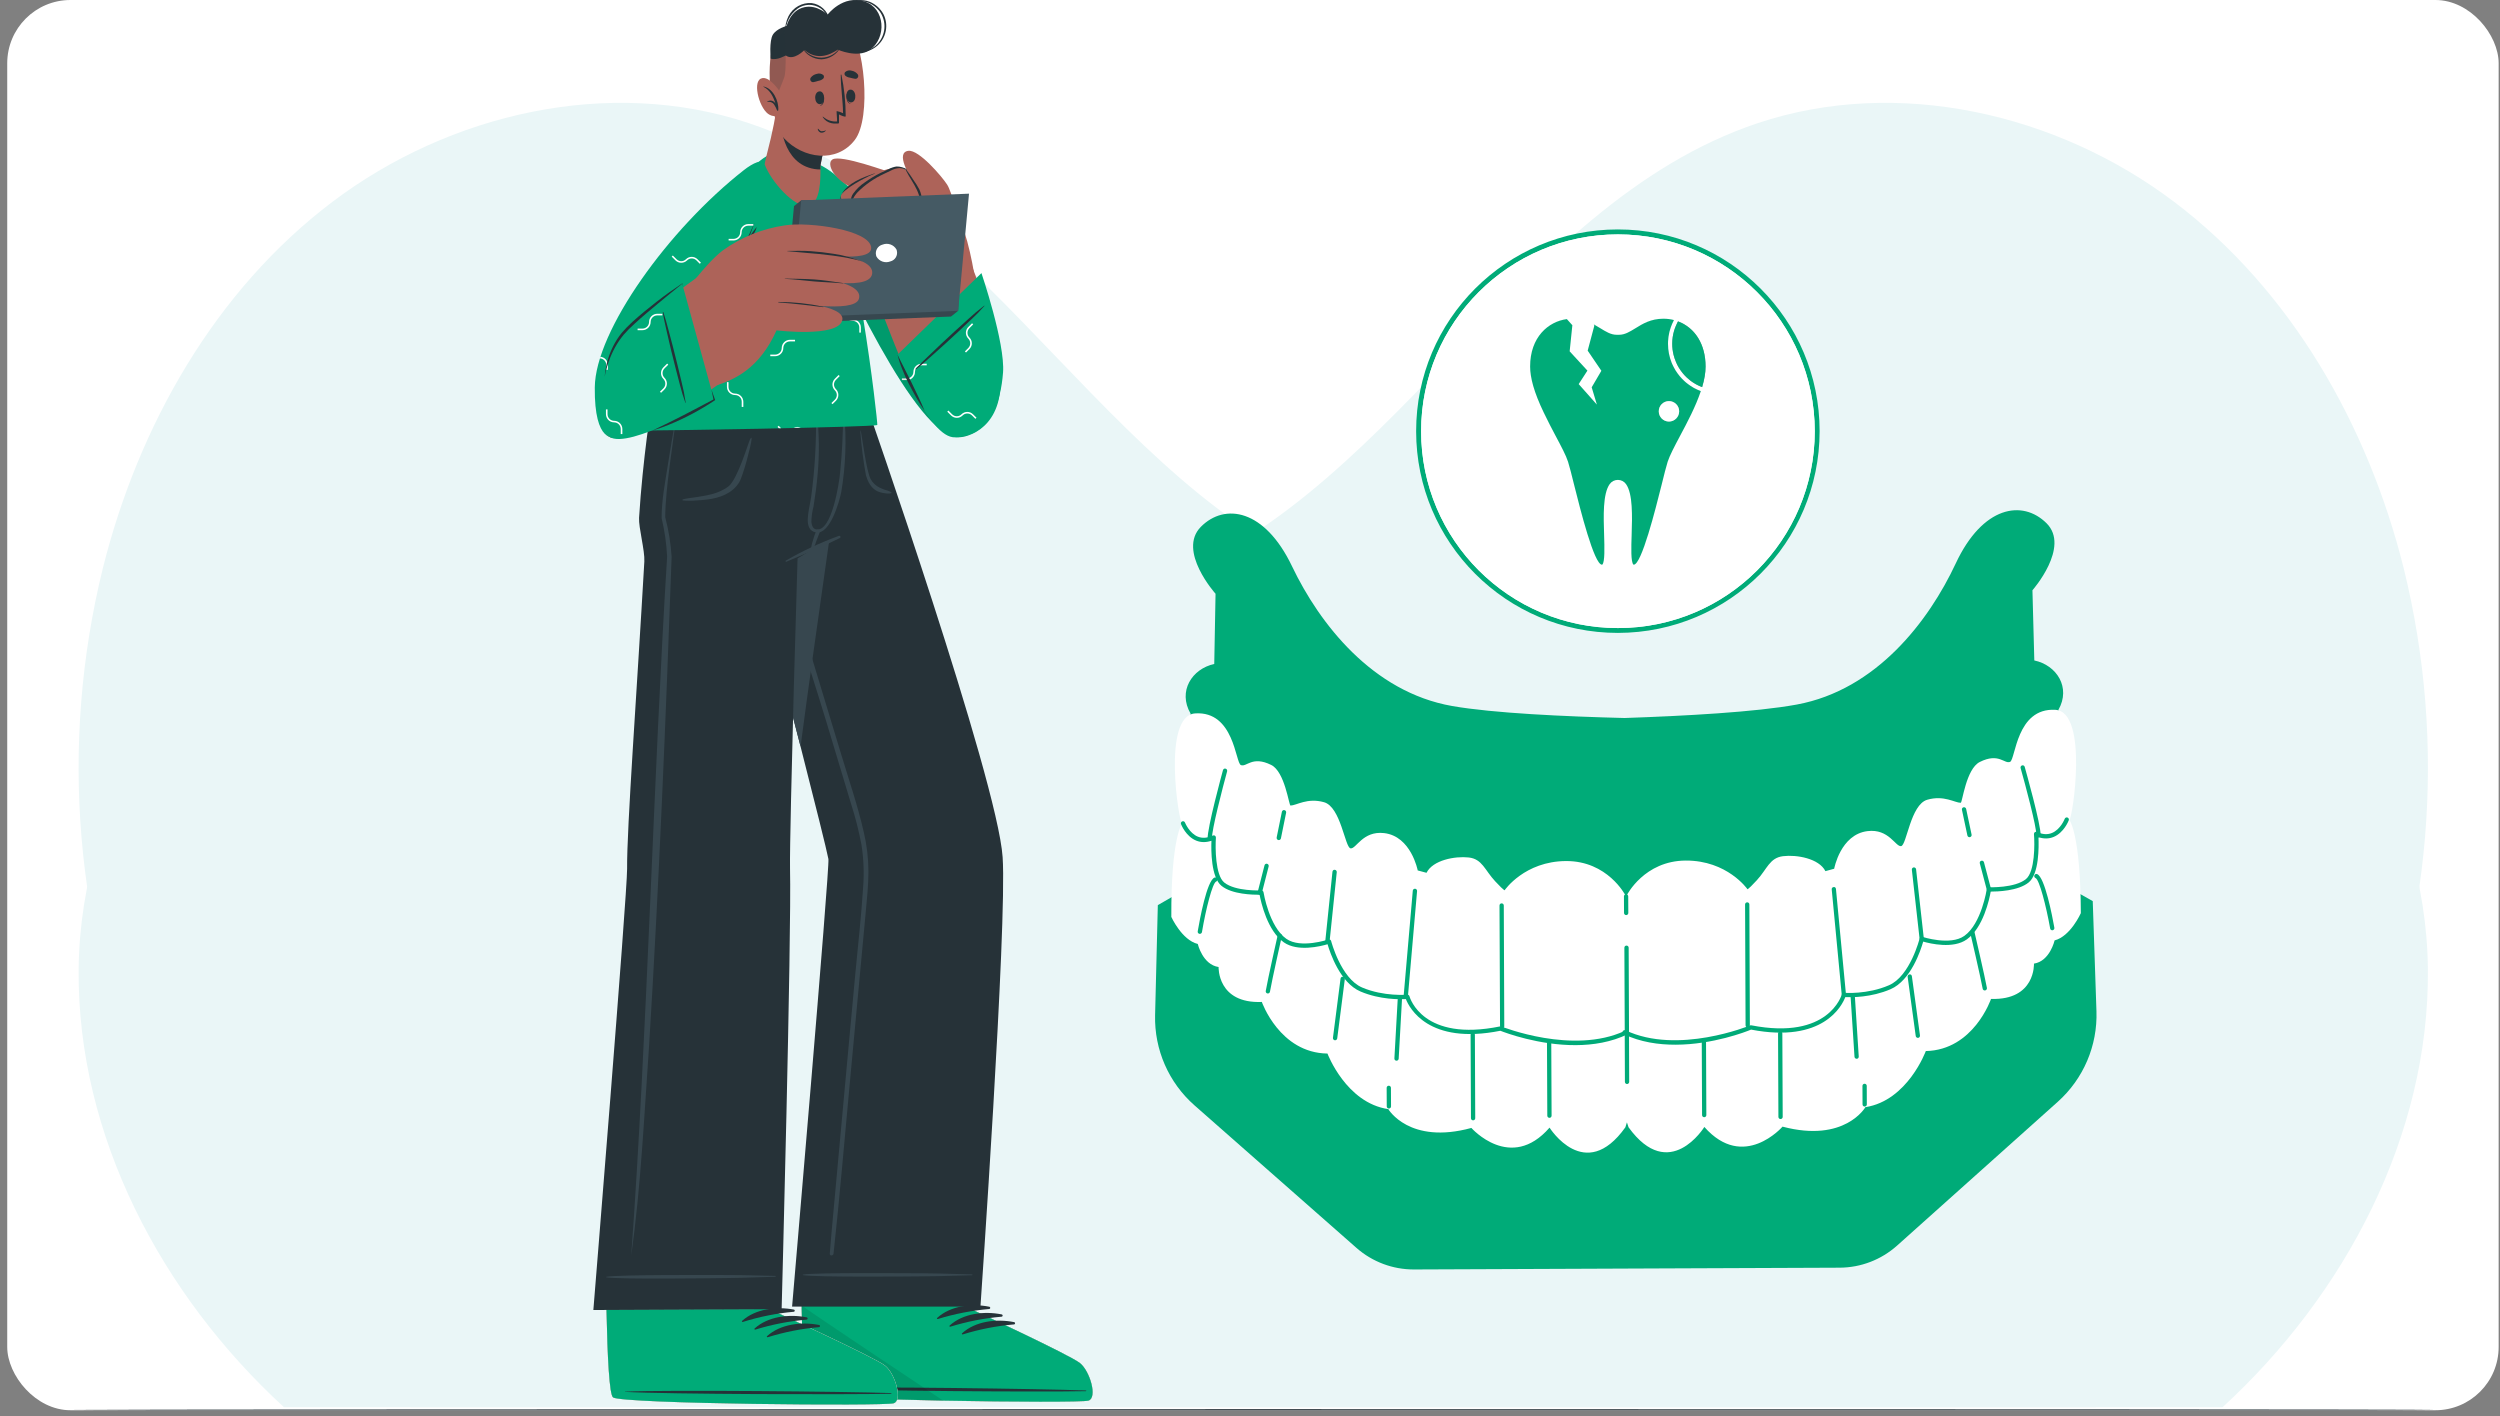 <svg width="316" height="179" viewBox="0 0 316 179" fill="none" xmlns="http://www.w3.org/2000/svg">
<rect x="0" y="0" width="316" height="179" fill="#808080" stroke="none"/>
<g clip-path="url(#clip0_543_10605)">
<rect x="0.914" width="314.915" height="178.254" rx="8" fill="white"/>
<path d="M280.934 177.87H51.92C37.043 168.071 26.201 156.296 18.624 138.947C9.449 117.774 7.479 94.186 13.009 71.788C17.51 53.792 27.199 36.714 42.011 25.517C56.823 14.321 77 9.678 94.632 15.559C125.85 25.988 141.181 64.488 172.602 74.287C204.865 84.348 240.852 59.949 272.701 71.322C293.306 78.683 306.701 100.71 306.886 122.564C307.064 143.533 296.424 163.661 280.934 177.87Z" fill="#EAF6F7"/>
<path d="M35.892 177.87H264.906C279.783 168.071 290.625 156.296 298.202 138.947C307.377 117.774 309.347 94.186 303.818 71.788C299.316 53.792 289.628 36.714 274.816 25.517C260.003 14.321 239.826 9.678 222.194 15.559C190.976 25.988 175.645 64.488 144.224 74.287C111.961 84.348 75.974 59.949 44.125 71.322C23.521 78.683 10.125 100.71 9.94 122.564C9.763 143.533 20.402 163.661 35.892 177.87Z" fill="#EAF6F7"/>
<path d="M9 178.217C9 178.277 75.903 178.329 158.405 178.329C240.906 178.329 307.826 178.29 307.826 178.217C307.826 178.143 240.919 178.117 158.413 178.117C75.907 178.117 9 178.169 9 178.217Z" fill="#263238"/>
<path d="M264.523 113.901L260.276 111.502L260.186 89.721C261.79 86.892 259.96 84.074 257.137 83.481L256.9 74.61C256.9 74.61 261.716 69.144 258.678 66.134C255.64 63.118 250.603 63.949 247.204 71.222C243.804 78.495 237.186 87.197 227.112 89.055C221.922 90.009 212.893 90.501 205.343 90.755C197.787 90.568 188.758 90.15 183.557 89.241C173.466 87.468 166.774 78.823 163.312 71.578C159.851 64.332 154.808 63.547 151.793 66.586C148.777 69.624 153.645 75.05 153.645 75.05L153.481 83.927C150.658 84.543 148.856 87.378 150.483 90.19L150.573 111.97L146.349 114.41L146.004 128.324C145.897 132.672 147.721 136.845 150.985 139.719L171.455 157.733C173.466 159.501 176.058 160.472 178.734 160.461L200.39 160.37L210.871 160.325L232.533 160.235C235.21 160.224 237.79 159.23 239.789 157.445L260.107 139.262C263.348 136.359 265.138 132.175 264.992 127.827L264.523 113.901Z" fill="#00AB78"/>
<path d="M261.565 103.63C261.966 103.529 264.027 89.959 259.792 89.722C254.851 89.439 254.778 95.996 254.072 96.3C253.366 96.605 252.654 95.098 250.238 96.317C248.504 97.193 248.041 101.467 247.838 101.473C247.103 101.479 245.714 100.474 243.602 101.089C241.485 101.705 241.005 106.849 240.299 106.951C239.593 107.052 238.757 104.72 236.058 105.053C232.63 105.471 231.84 109.808 231.84 109.808L230.733 110.113C229.92 108.504 227.096 108.012 225.38 108.221C223.669 108.43 223.369 109.842 222.065 111.259C220.76 112.677 220.862 112.372 220.862 112.372C220.862 112.372 218.327 108.752 213.081 108.775C207.834 108.797 205.638 113.14 205.638 113.14L205.536 113.303L205.435 113.14C205.435 113.14 203.198 108.814 197.952 108.837C192.706 108.859 190.205 112.502 190.205 112.502C190.205 112.502 190.306 112.807 188.991 111.395C187.675 109.989 187.364 108.577 185.648 108.385C183.931 108.193 181.113 108.707 180.311 110.322L179.199 110.023C179.199 110.023 178.374 105.691 174.941 105.302C172.236 104.997 171.417 107.335 170.711 107.233C170.005 107.137 169.48 101.993 167.357 101.4C165.239 100.801 163.856 101.818 163.122 101.823C162.919 101.823 162.416 97.548 160.682 96.69C158.26 95.487 157.56 97.006 156.848 96.707C156.142 96.408 156.012 89.852 151.071 90.174C146.842 90.45 149.01 103.997 149.417 104.099C149.417 104.099 148.011 105.821 148.056 115.901C148.056 115.901 149.377 118.821 151.399 119.317C151.399 119.317 152.014 121.938 154.03 122.231C154.03 122.231 153.85 126.873 159.496 126.647C159.496 126.647 161.744 133.09 167.792 133.169C167.792 133.169 170.135 139.409 175.483 140.194C175.483 140.194 178.126 144.723 185.981 142.572C185.981 142.572 190.944 148.196 195.863 142.532C195.863 142.532 200.33 149.676 205.446 142.493L205.643 141.866L205.847 142.487C211.019 149.625 215.43 142.447 215.43 142.447C220.393 148.072 225.312 142.408 225.312 142.408C233.189 144.492 235.787 139.946 235.787 139.946C241.129 139.116 243.422 132.853 243.422 132.853C249.47 132.729 251.666 126.263 251.666 126.263C257.313 126.444 257.093 121.802 257.093 121.802C259.109 121.492 259.702 118.866 259.702 118.866C261.718 118.352 263.017 115.421 263.017 115.421C262.983 105.336 261.565 103.63 261.565 103.63Z" fill="white"/>
<path d="M211.825 132.051C209.634 132.062 207.336 131.718 205.241 130.724C205.105 130.662 205.049 130.498 205.111 130.363C205.179 130.227 205.337 130.165 205.473 130.233C212.063 133.361 221.115 129.657 221.211 129.617C221.261 129.595 221.312 129.589 221.369 129.6C231.155 131.509 232.787 125.755 232.804 125.692C232.838 125.574 232.945 125.489 233.064 125.489C233.069 125.489 233.08 125.489 233.086 125.489C233.12 125.495 236.034 125.726 238.767 124.535C241.444 123.377 242.63 118.662 242.641 118.617C242.658 118.543 242.709 118.481 242.776 118.442C242.844 118.402 242.923 118.397 242.991 118.419C243.025 118.43 246.509 119.566 248.293 118.295C250.462 116.748 251.123 112.422 251.128 112.377C251.151 112.241 251.281 112.168 251.411 112.145C251.444 112.151 254.686 112.27 256.092 111.106C257.216 110.175 257.199 106.69 257.091 105.426C257.086 105.33 257.131 105.239 257.204 105.183C257.283 105.132 257.391 105.121 257.475 105.16C258.159 105.476 258.791 105.522 259.361 105.29C260.463 104.838 260.977 103.511 260.982 103.494C261.039 103.353 261.191 103.285 261.332 103.336C261.473 103.393 261.541 103.545 261.49 103.686C261.468 103.748 260.886 105.25 259.57 105.793C258.977 106.035 258.339 106.041 257.662 105.821C257.718 107.041 257.746 110.446 256.436 111.53C255.092 112.637 252.455 112.693 251.625 112.699C251.456 113.664 250.682 117.262 248.604 118.741C246.887 119.966 243.996 119.278 243.093 119.018C242.788 120.096 241.54 123.919 238.976 125.032C236.514 126.099 233.984 126.071 233.244 126.037C232.826 127.127 230.438 131.898 221.335 130.142C220.691 130.419 216.501 132.034 211.825 132.051Z" fill="#00AB78"/>
<path d="M199.177 132.107C194.502 132.124 190.3 130.549 189.645 130.289C180.531 132.113 178.126 127.369 177.702 126.285C176.957 126.325 174.432 126.376 171.965 125.325C169.395 124.235 168.114 120.424 167.803 119.351C166.899 119.622 164.014 120.328 162.286 119.119C160.196 117.657 159.395 114.065 159.214 113.1C158.401 113.094 155.752 113.071 154.397 111.97C153.076 110.897 153.076 107.487 153.126 106.272C152.454 106.498 151.816 106.498 151.218 106.261C149.896 105.736 149.303 104.234 149.281 104.172C149.224 104.031 149.298 103.872 149.433 103.822C149.569 103.765 149.733 103.833 149.783 103.974C149.789 103.985 150.32 105.318 151.421 105.759C151.986 105.979 152.618 105.934 153.302 105.612C153.386 105.572 153.488 105.578 153.573 105.634C153.652 105.691 153.697 105.781 153.691 105.877C153.601 107.142 153.612 110.626 154.742 111.547C156.159 112.699 159.395 112.546 159.428 112.546C159.57 112.563 159.688 112.637 159.711 112.778C159.716 112.823 160.417 117.143 162.602 118.673C164.403 119.932 167.871 118.764 167.905 118.752C167.978 118.724 168.051 118.73 168.119 118.769C168.187 118.803 168.232 118.865 168.255 118.939C168.266 118.984 169.491 123.688 172.179 124.823C174.929 125.992 177.843 125.726 177.866 125.726C177.996 125.698 178.12 125.8 178.154 125.924C178.222 126.161 179.876 131.729 189.623 129.736C189.674 129.724 189.73 129.73 189.781 129.753C189.871 129.786 198.816 133.355 205.367 130.306L205.321 119.791C205.321 119.639 205.44 119.52 205.592 119.52C205.739 119.52 205.863 119.639 205.863 119.791L205.909 130.475C205.909 130.577 205.852 130.673 205.756 130.718C203.667 131.735 201.368 132.096 199.177 132.107Z" fill="#00AB78"/>
<path d="M220.911 129.877C220.759 129.877 220.64 129.758 220.64 129.605L220.578 114.325C220.578 114.172 220.697 114.054 220.849 114.054C221.002 114.054 221.12 114.172 221.12 114.325L221.182 129.605C221.182 129.752 221.058 129.877 220.911 129.877Z" fill="#00AB78"/>
<path d="M233.071 126.044C232.929 126.044 232.817 125.936 232.8 125.801L231.529 112.417C231.512 112.265 231.625 112.135 231.772 112.124C231.924 112.079 232.054 112.22 232.065 112.367L233.336 125.75C233.353 125.902 233.24 126.032 233.093 126.044C233.088 126.044 233.076 126.044 233.071 126.044Z" fill="#00AB78"/>
<path d="M242.912 118.967C242.776 118.967 242.658 118.866 242.641 118.725L241.658 109.938C241.641 109.785 241.748 109.656 241.895 109.639C241.906 109.639 241.918 109.639 241.923 109.639C242.059 109.639 242.178 109.74 242.194 109.881L243.177 118.668C243.194 118.821 243.087 118.951 242.94 118.967C242.929 118.967 242.917 118.967 242.912 118.967Z" fill="#00AB78"/>
<path d="M248.944 105.821C248.819 105.821 248.706 105.73 248.678 105.606L247.989 102.359C247.955 102.212 248.051 102.071 248.198 102.037C248.345 102.009 248.486 102.1 248.52 102.246L249.209 105.493C249.243 105.64 249.147 105.781 249 105.815C248.977 105.821 248.961 105.821 248.944 105.821Z" fill="#00AB78"/>
<path d="M251.406 112.71C251.287 112.71 251.174 112.631 251.14 112.507L250.248 109.13C250.208 108.983 250.293 108.836 250.44 108.797C250.587 108.763 250.734 108.842 250.773 108.989L251.665 112.366C251.705 112.513 251.62 112.659 251.473 112.699C251.451 112.705 251.428 112.71 251.406 112.71Z" fill="#00AB78"/>
<path d="M257.669 105.855C257.663 105.855 257.657 105.855 257.652 105.855C257.505 105.85 257.386 105.72 257.392 105.573C257.443 104.556 255.975 99.096 255.404 97.08C255.365 96.939 255.449 96.786 255.591 96.747C255.732 96.696 255.884 96.786 255.924 96.933C256.008 97.232 257.996 104.285 257.934 105.601C257.928 105.737 257.81 105.85 257.669 105.855Z" fill="#00AB78"/>
<path d="M189.876 130.006C189.729 130.006 189.605 129.888 189.605 129.735L189.537 114.455C189.537 114.302 189.656 114.184 189.808 114.184C189.955 114.184 190.079 114.302 190.079 114.455L190.141 129.735C190.147 129.882 190.023 130.006 189.876 130.006Z" fill="#00AB78"/>
<path d="M177.684 126.274C177.678 126.274 177.667 126.274 177.661 126.274C177.515 126.262 177.402 126.132 177.413 125.98L178.576 112.585C178.587 112.444 178.706 112.337 178.847 112.337C178.853 112.337 178.864 112.337 178.87 112.337C179.017 112.348 179.13 112.478 179.118 112.631L177.955 126.025C177.944 126.166 177.825 126.268 177.684 126.274Z" fill="#00AB78"/>
<path d="M167.784 119.284C167.773 119.284 167.768 119.284 167.756 119.284C167.609 119.267 167.496 119.137 167.513 118.984L168.423 110.186C168.44 110.039 168.564 109.915 168.722 109.943C168.869 109.96 168.982 110.09 168.965 110.243L168.056 119.041C168.039 119.176 167.92 119.278 167.784 119.284Z" fill="#00AB78"/>
<path d="M161.641 106.188C161.624 106.188 161.602 106.188 161.585 106.183C161.438 106.154 161.342 106.008 161.37 105.861L162.031 102.608C162.065 102.461 162.212 102.36 162.353 102.399C162.5 102.427 162.596 102.574 162.567 102.721L161.907 105.974C161.878 106.098 161.771 106.188 161.641 106.188Z" fill="#00AB78"/>
<path d="M159.236 113.095C159.213 113.095 159.191 113.095 159.168 113.089C159.021 113.049 158.936 112.903 158.97 112.761L159.834 109.379C159.868 109.232 160.021 109.142 160.162 109.181C160.309 109.221 160.393 109.368 160.359 109.509L159.495 112.891C159.467 113.01 159.36 113.095 159.236 113.095Z" fill="#00AB78"/>
<path d="M152.918 106.289C152.776 106.289 152.652 106.176 152.647 106.035C152.573 104.72 154.499 97.65 154.583 97.35C154.623 97.204 154.775 97.107 154.917 97.158C155.063 97.198 155.143 97.345 155.109 97.491C154.555 99.513 153.132 104.985 153.194 106.001C153.2 106.154 153.087 106.278 152.94 106.289C152.929 106.289 152.923 106.289 152.918 106.289Z" fill="#00AB78"/>
<path d="M205.548 115.669C205.401 115.669 205.277 115.551 205.277 115.398L205.266 113.303C205.266 113.151 205.384 113.032 205.537 113.032C205.684 113.032 205.808 113.151 205.808 113.303L205.819 115.398C205.819 115.551 205.695 115.669 205.548 115.669Z" fill="#00AB78"/>
<path d="M151.657 118.041C151.64 118.041 151.629 118.041 151.612 118.036C151.465 118.013 151.363 117.872 151.391 117.725C151.646 116.229 152.549 111.316 153.515 110.926C153.65 110.87 153.814 110.937 153.87 111.079C153.927 111.214 153.859 111.378 153.718 111.429C153.249 111.632 152.419 114.902 151.928 117.815C151.905 117.945 151.787 118.041 151.657 118.041Z" fill="#00AB78"/>
<path d="M160.256 125.578C160.24 125.578 160.228 125.578 160.211 125.573C160.064 125.55 159.963 125.409 159.991 125.262C160.251 123.737 161.448 118.435 161.499 118.209C161.533 118.062 161.685 117.983 161.821 118.006C161.967 118.04 162.058 118.186 162.024 118.333C162.013 118.39 160.782 123.85 160.522 125.358C160.499 125.482 160.386 125.578 160.256 125.578Z" fill="#00AB78"/>
<path d="M168.755 131.491C168.744 131.491 168.733 131.491 168.721 131.491C168.575 131.474 168.467 131.333 168.484 131.186L169.444 123.698C169.461 123.552 169.591 123.433 169.749 123.461C169.896 123.478 170.003 123.619 169.986 123.766L169.026 131.254C169.004 131.39 168.891 131.491 168.755 131.491Z" fill="#00AB78"/>
<path d="M176.522 134.073C176.516 134.073 176.511 134.073 176.505 134.073C176.352 134.067 176.239 133.938 176.251 133.785L176.669 126.303C176.68 126.15 176.81 126.021 176.957 126.049C177.109 126.054 177.222 126.184 177.211 126.337L176.793 133.819C176.782 133.966 176.663 134.073 176.522 134.073Z" fill="#00AB78"/>
<path d="M175.556 140.12C175.409 140.12 175.285 140.001 175.285 139.849L175.273 137.505C175.273 137.353 175.392 137.234 175.544 137.234C175.691 137.234 175.816 137.353 175.816 137.505L175.827 139.849C175.827 140.001 175.703 140.12 175.556 140.12Z" fill="#00AB78"/>
<path d="M186.199 141.612C186.052 141.612 185.928 141.494 185.928 141.341L185.883 130.793C185.883 130.64 186.001 130.521 186.154 130.521C186.306 130.521 186.425 130.64 186.425 130.793L186.47 141.341C186.47 141.488 186.352 141.612 186.199 141.612Z" fill="#00AB78"/>
<path d="M195.85 141.295C195.703 141.295 195.579 141.176 195.579 141.024L195.539 131.825C195.539 131.672 195.658 131.554 195.81 131.554C195.957 131.554 196.081 131.672 196.081 131.825L196.121 141.024C196.121 141.176 195.996 141.295 195.85 141.295Z" fill="#00AB78"/>
<path d="M259.407 117.588C259.277 117.588 259.164 117.498 259.141 117.362C258.622 114.454 257.769 111.19 257.301 110.992C257.165 110.936 257.092 110.778 257.148 110.636C257.205 110.501 257.351 110.428 257.493 110.484C258.464 110.868 259.407 115.77 259.672 117.266C259.701 117.413 259.599 117.554 259.452 117.582C259.435 117.588 259.418 117.588 259.407 117.588Z" fill="#00AB78"/>
<path d="M250.874 125.195C250.744 125.195 250.631 125.105 250.609 124.969C250.338 123.462 249.061 118.012 249.05 117.956C249.016 117.809 249.107 117.662 249.253 117.628C249.411 117.6 249.547 117.685 249.581 117.832C249.632 118.058 250.868 123.354 251.145 124.873C251.173 125.02 251.072 125.161 250.925 125.19C250.902 125.195 250.885 125.195 250.874 125.195Z" fill="#00AB78"/>
<path d="M242.42 131.187C242.284 131.187 242.172 131.091 242.149 130.955L241.127 123.473C241.11 123.326 241.212 123.185 241.358 123.168C241.539 123.134 241.641 123.253 241.663 123.399L242.685 130.882C242.702 131.029 242.601 131.17 242.454 131.187C242.443 131.187 242.431 131.187 242.42 131.187Z" fill="#00AB78"/>
<path d="M234.679 133.829C234.538 133.829 234.414 133.722 234.408 133.575L233.923 126.099C233.911 125.946 234.03 125.816 234.177 125.811C234.182 125.811 234.188 125.811 234.194 125.811C234.335 125.811 234.459 125.918 234.465 126.065L234.945 133.547C234.956 133.699 234.837 133.829 234.691 133.835C234.691 133.829 234.685 133.829 234.679 133.829Z" fill="#00AB78"/>
<path d="M235.696 139.872C235.544 139.872 235.425 139.753 235.425 139.601L235.414 137.257C235.414 137.105 235.533 136.986 235.685 136.986C235.838 136.986 235.956 137.105 235.956 137.257L235.967 139.601C235.967 139.748 235.849 139.866 235.696 139.872Z" fill="#00AB78"/>
<path d="M225.062 141.448C224.91 141.448 224.791 141.329 224.791 141.177L224.746 130.628C224.746 130.476 224.865 130.357 225.017 130.357C225.17 130.357 225.288 130.476 225.288 130.628L225.333 141.177C225.333 141.324 225.215 141.448 225.062 141.448Z" fill="#00AB78"/>
<path d="M215.412 141.216C215.26 141.216 215.141 141.097 215.141 140.945L215.102 131.746C215.102 131.593 215.22 131.475 215.373 131.475C215.525 131.475 215.644 131.593 215.644 131.746L215.683 140.945C215.683 141.091 215.565 141.216 215.412 141.216Z" fill="#00AB78"/>
<path d="M205.659 137.021C205.512 137.021 205.388 136.903 205.388 136.75L205.365 130.798C205.365 130.646 205.484 130.527 205.636 130.527C205.783 130.527 205.907 130.646 205.907 130.798L205.93 136.75C205.93 136.897 205.806 137.021 205.659 137.021Z" fill="#00AB78"/>
<path d="M136.513 172.301C135.237 171.26 122.654 165.437 122.654 165.437V165.076L122.789 161.561L122.814 160.89L124.992 143.901L102.88 143.686L101.283 160.835C101.283 161.005 101.283 161.175 101.283 161.351C101.283 162.602 101.303 163.844 101.328 165.041V165.226C101.423 171.055 101.649 175.876 102.124 176.177C103.371 176.998 136.428 177.419 137.585 177.038C138.742 176.678 137.79 173.343 136.513 172.301Z" fill="#AD6359"/>
<path d="M136.513 172.301C135.237 171.26 122.654 165.436 122.654 165.436V165.076L122.789 161.561L122.814 160.89L101.283 160.84C101.283 161.01 101.283 161.18 101.283 161.356C101.283 162.607 101.303 163.849 101.328 165.046V165.231C101.423 171.059 101.649 175.881 102.124 176.182C103.371 177.003 136.428 177.423 137.585 177.043C138.742 176.677 137.79 173.343 136.513 172.301Z" fill="#EBEBEB"/>
<path d="M136.517 172.295C135.24 171.259 122.662 165.436 122.662 165.436V165.075L101.362 165.035H101.332C101.332 165.095 101.332 165.145 101.332 165.225C101.332 165.306 101.332 165.386 101.332 165.466C101.427 171.189 101.637 175.861 102.118 176.171C102.599 176.481 107.771 176.742 114.035 176.912C115.708 176.957 117.46 176.997 119.228 177.037C128.005 177.212 136.988 177.233 137.584 177.037C138.74 176.672 137.794 173.332 136.517 172.295Z" fill="#00AB78"/>
<path d="M137.225 175.845C131.652 175.966 109.16 175.815 103.647 175.49C103.602 175.485 103.602 175.45 103.647 175.45C109.17 175.23 131.657 175.545 137.225 175.755C137.345 175.76 137.34 175.845 137.225 175.845Z" fill="#263238"/>
<path d="M125.166 165.321C125.161 165.401 125.091 165.466 125.01 165.461C122.817 165.652 120.649 166.072 118.546 166.723C118.456 166.743 118.391 166.653 118.456 166.588C120.153 165.031 122.837 164.73 125.025 165.166C125.106 165.171 125.166 165.241 125.166 165.321Z" fill="#263238"/>
<path d="M126.734 166.292C126.729 166.372 126.664 166.437 126.584 166.432C124.391 166.622 122.223 167.043 120.12 167.694C120.049 167.719 119.959 167.624 120.024 167.559C121.722 166.002 124.411 165.701 126.594 166.137C126.674 166.147 126.739 166.212 126.734 166.292Z" fill="#263238"/>
<path d="M128.305 167.268C128.3 167.349 128.235 167.414 128.155 167.409C125.962 167.594 123.794 168.02 121.691 168.67C121.601 168.691 121.535 168.6 121.601 168.535C123.293 166.978 125.982 166.678 128.165 167.113C128.245 167.118 128.305 167.183 128.305 167.268Z" fill="#263238"/>
<path opacity="0.1" d="M101.362 165.04H101.332C101.332 165.1 101.332 165.15 101.332 165.23C101.332 165.31 101.332 165.391 101.332 165.471C101.427 171.194 101.637 175.865 102.118 176.176C102.599 176.486 107.771 176.747 114.035 176.917C115.708 176.962 117.46 177.002 119.228 177.042C114.556 173.918 104.261 167.088 101.362 165.04Z" fill="black"/>
<path d="M126.733 108.344C126.077 98.531 109.489 51.048 109.489 51.048H89.295C89.295 51.048 91.293 56.125 93.856 65.979C95.559 72.558 97.522 80.119 99.294 87.034C99.97 89.593 100.606 92.056 101.192 94.365C103.065 101.715 104.472 107.343 104.712 108.585C104.902 109.556 100.12 165.155 100.12 165.155H123.929C123.924 165.15 127.314 116.897 126.733 108.344Z" fill="#263238"/>
<path d="M122.918 161.139C122.918 161.169 122.893 161.189 122.868 161.189C119.233 161.264 120.274 161.294 116.639 161.329C114.862 161.349 103.17 161.455 101.503 161.179C101.463 161.169 101.463 161.104 101.503 161.104C103.165 160.829 114.862 160.944 116.639 160.944C120.274 160.984 119.233 161.009 122.868 161.084C122.898 161.089 122.918 161.114 122.918 161.139Z" fill="#37474F"/>
<path d="M109.77 110.117C109.77 111.92 109.575 113.717 109.409 115.505C108.744 122.65 108.083 129.755 107.412 136.93C106.741 144.106 106.14 151.296 105.359 158.466C105.324 158.751 104.863 158.776 104.883 158.466C104.953 157.545 105.033 156.633 105.113 155.712C105.769 148.467 106.43 141.216 107.106 133.971C107.442 130.356 107.772 126.691 108.113 123.071C108.453 119.45 108.869 115.81 109.099 112.17C109.239 110.362 109.169 108.54 108.884 106.747C108.558 105.035 108.133 103.342 107.597 101.68L104.442 91.205C102.354 84.235 94.083 58.814 93.577 57.036C93.332 56.155 93.437 55.775 93.627 56.466C94.108 58.173 98.945 70.996 99.986 74.426C102.074 81.281 104.152 88.141 106.22 95.001C107.236 98.38 108.398 101.75 109.184 105.19C109.565 106.802 109.76 108.455 109.77 110.117Z" fill="#37474F"/>
<path d="M89.32 51.048C89.32 51.048 96.646 76.504 101.192 94.36C103.135 79.619 105.804 61.878 107.201 51.043L89.32 51.048Z" fill="#37474F"/>
<path d="M111.887 172.626C110.6 171.595 98.002 165.816 98.002 165.816V165.456L98.123 161.941L98.148 161.27L98.749 144.281L77.138 144.146C77.138 144.146 76.537 152.878 76.612 161.295C76.612 161.465 76.612 161.64 76.612 161.811C76.617 163.067 76.642 164.304 76.662 165.501C76.662 165.561 76.662 165.626 76.662 165.686C76.782 171.514 77.023 176.336 77.498 176.637C78.75 177.448 111.807 177.748 112.964 177.373C114.12 176.992 113.169 173.663 111.887 172.626Z" fill="#AD6359"/>
<path d="M111.889 172.626C110.602 171.594 98.004 165.816 98.004 165.816V165.456L98.124 161.941L98.149 161.27L76.613 161.295C76.613 161.465 76.613 161.64 76.613 161.81C76.618 163.067 76.643 164.304 76.663 165.501C76.663 165.561 76.663 165.626 76.663 165.686C76.784 171.514 77.024 176.336 77.499 176.636C78.751 177.448 111.808 177.748 112.965 177.372C114.122 176.992 113.17 173.662 111.889 172.626Z" fill="#EBEBEB"/>
<path d="M111.877 172.626C110.59 171.595 97.993 165.817 97.993 165.817V165.456L76.662 165.501C76.662 165.561 76.662 165.626 76.662 165.686C76.782 171.515 77.023 176.337 77.498 176.637C78.75 177.448 111.807 177.749 112.964 177.373C114.12 176.992 113.159 173.663 111.877 172.626Z" fill="#00AB78"/>
<path d="M112.604 176.171C107.031 176.291 84.544 176.241 79.026 175.936C78.981 175.936 78.981 175.901 79.026 175.901C84.544 175.665 107.036 175.891 112.604 176.081C112.719 176.086 112.719 176.166 112.604 176.171Z" fill="#263238"/>
<path d="M100.451 165.631C100.471 165.706 100.426 165.786 100.351 165.806C98.158 166.001 95.995 166.432 93.897 167.093C93.802 167.113 93.737 167.023 93.802 166.958C95.494 165.42 98.178 165.11 100.366 165.535C100.406 165.551 100.436 165.586 100.451 165.631Z" fill="#263238"/>
<path d="M101.938 166.507C102.018 166.512 102.084 166.577 102.084 166.662C102.079 166.743 102.013 166.808 101.928 166.808C99.735 166.993 97.572 167.413 95.469 168.064C95.399 168.084 95.309 167.994 95.374 167.929C97.061 166.387 99.745 166.077 101.938 166.507Z" fill="#263238"/>
<path d="M103.511 167.474C103.586 167.479 103.651 167.539 103.646 167.619C103.641 167.694 103.581 167.759 103.501 167.754C101.308 167.945 99.139 168.37 97.041 169.026C96.971 169.051 96.881 168.956 96.946 168.896C98.639 167.354 101.323 167.043 103.511 167.474Z" fill="#263238"/>
<path d="M82.361 51.027C82.361 51.027 81.249 57.947 80.778 65.448C80.703 66.635 81.524 69.609 81.444 70.976C80.518 87.244 79.216 104.774 79.266 109.821C79.286 112.976 75 165.586 75 165.586L98.799 165.48C98.799 165.48 100.066 118.353 99.86 109.786C99.815 107.498 100.081 96.692 100.336 87.009C100.576 78.346 100.812 70.58 100.812 70.58C102.529 69.504 104.297 68.507 106.109 67.606C106.32 67.01 106.51 66.389 106.685 65.758C108.042 60.947 108.938 56.02 109.354 51.037L82.361 51.027Z" fill="#263238"/>
<path d="M98.008 161.38C94.373 161.47 95.414 161.495 91.779 161.545C90.001 161.57 78.31 161.725 76.642 161.455C76.632 161.45 76.622 161.445 76.622 161.435C76.617 161.415 76.627 161.395 76.642 161.385C78.3 161.099 89.996 161.165 91.779 161.165C95.414 161.18 94.373 161.215 98.008 161.275C98.073 161.27 98.073 161.375 98.008 161.38Z" fill="#37474F"/>
<path d="M86.281 63.145C86.256 63.18 86.266 63.23 86.302 63.255C86.877 63.306 87.453 63.306 88.029 63.255C88.485 63.23 88.915 63.2 89.391 63.14C90.968 62.94 92.55 62.389 93.432 60.967C93.917 60.201 94.989 56.11 94.989 55.565C94.989 55.525 95.074 55.049 94.789 55.565C94.623 55.865 93.256 60.542 92.075 61.488C91.319 62.029 90.447 62.394 89.536 62.559C89.06 62.665 88.59 62.75 88.114 62.825C87.518 62.92 86.892 62.965 86.302 63.12C86.296 63.13 86.291 63.135 86.281 63.145Z" fill="#37474F"/>
<path d="M112.639 62.349C112.384 62.399 112.123 62.399 111.873 62.349C111.668 62.324 111.462 62.284 111.262 62.228C110.556 62.028 109.845 61.477 109.45 60.055C109.124 58.263 108.889 56.455 108.754 54.643C108.754 54.603 108.709 54.127 108.839 54.643C108.914 54.943 109.525 59.62 110.055 60.566C110.311 61.037 110.711 61.407 111.192 61.638C111.402 61.738 111.618 61.828 111.838 61.903C112.118 61.973 112.389 62.073 112.649 62.198C112.694 62.228 112.684 62.349 112.639 62.349Z" fill="#37474F"/>
<path d="M106.224 67.817C106.259 67.892 106.224 67.978 106.149 68.013C103.951 69.109 101.648 70.056 99.389 71.002C99.354 71.012 99.319 70.997 99.299 70.967C99.279 70.932 99.289 70.887 99.324 70.862C101.462 69.625 103.706 68.584 106.029 67.737C106.104 67.707 106.194 67.742 106.224 67.817Z" fill="#37474F"/>
<path d="M106.335 62.194C106.114 63.345 104.933 67.566 103.18 67.301C101.428 67.035 102.274 64.522 102.524 62.855C102.995 59.375 103.2 55.865 103.14 52.355C103.145 52.33 103.165 52.315 103.185 52.31C103.22 52.3 103.255 52.32 103.265 52.355C103.556 54.883 103.581 57.432 103.346 59.961C103.23 61.317 103.05 62.669 102.83 64.011C102.66 64.657 102.569 65.318 102.559 65.984C102.614 66.49 102.785 66.83 103.125 66.905C105.143 67.381 106.079 60.962 106.185 59.795C106.44 57.292 106.565 54.773 106.565 52.255C106.565 52.159 106.705 52.179 106.705 52.255C107.016 55.574 106.891 58.914 106.335 62.194Z" fill="#37474F"/>
<path d="M103.48 66.946C103.605 66.986 103.67 67.121 103.625 67.246C103.47 67.662 103.31 68.073 103.149 68.483C103.044 68.859 102.889 69.219 102.674 69.55C102.664 69.565 102.644 69.58 102.624 69.58C102.584 69.59 102.543 69.56 102.533 69.52C102.528 69.144 102.594 68.773 102.724 68.423C102.844 67.967 102.994 67.527 103.174 67.091C103.224 66.966 103.36 66.901 103.48 66.946Z" fill="#37474F"/>
<path d="M85.535 52.18C85.1 56.045 84.113 61.528 84.083 65.374C84.519 67.021 84.789 68.703 84.894 70.401C84.153 90.96 83.317 111.574 82.05 132.099C81.424 140.981 81.019 149.899 79.787 158.716C81.8 130.982 82.596 98.185 84.324 70.356C84.243 68.713 84.008 67.081 83.628 65.484C83.628 63.19 84.073 60.982 84.414 58.779C84.754 56.581 85.135 54.383 85.53 52.195V52.18H85.535Z" fill="#37474F"/>
<path d="M102.66 26.042C106.07 34.154 115.879 55.394 121.147 55.279C123.079 55.239 127.375 53.246 126.284 46.236C125.508 41.174 116.069 31.35 105.9 22.387C103.672 20.419 99.346 18.166 102.66 26.042Z" fill="#00AB78"/>
<path d="M106.215 31.56V31.765H106.826C107.397 31.765 107.862 31.3 107.862 30.729C107.862 30.268 108.233 29.898 108.693 29.893H109.344V29.692H108.693C108.123 29.697 107.662 30.158 107.662 30.724C107.662 31.184 107.286 31.56 106.826 31.56H106.215ZM114.001 47.833V48.038H114.612C115.183 48.038 115.648 47.573 115.648 47.002V46.997C115.653 46.541 116.024 46.171 116.484 46.171H117.13V45.966H116.484C115.914 45.966 115.448 46.426 115.448 46.997C115.448 47.458 115.072 47.833 114.612 47.833H114.001ZM121.962 44.403L122.102 44.544L122.533 44.113C122.538 44.108 122.538 44.108 122.543 44.103C122.944 43.697 122.939 43.046 122.533 42.646C122.208 42.32 122.208 41.795 122.533 41.464L123.009 40.989L122.869 40.843L122.393 41.319C122.393 41.319 122.393 41.319 122.388 41.324C121.987 41.73 121.987 42.38 122.393 42.786C122.718 43.111 122.718 43.642 122.393 43.968L121.962 44.403ZM119.734 52.034L120.21 52.51C120.21 52.51 120.21 52.51 120.215 52.515C120.62 52.916 121.271 52.916 121.677 52.51C122.002 52.184 122.528 52.184 122.859 52.51L123.289 52.941L123.429 52.8L122.999 52.37C122.593 51.964 121.937 51.964 121.532 52.37C121.206 52.695 120.675 52.695 120.35 52.37L119.874 51.894L119.734 52.034ZM113.37 37.183L113.846 37.659C113.846 37.659 113.846 37.659 113.851 37.664C114.256 38.064 114.907 38.064 115.313 37.659C115.638 37.333 116.164 37.333 116.494 37.659L116.925 38.094L117.065 37.949L116.635 37.519C116.229 37.113 115.573 37.113 115.168 37.519C114.842 37.844 114.311 37.844 113.986 37.519L113.51 37.043L113.37 37.183Z" fill="white"/>
<path opacity="0.1" d="M101.862 20.664L122.296 55.063C121.926 55.183 121.535 55.253 121.145 55.268C115.887 55.383 106.078 34.143 102.658 26.032C101.226 22.627 101.221 21.115 101.862 20.664Z" fill="black"/>
<path d="M94.944 21.476C98.033 17.55 102.569 18.902 104.197 21.531C108.152 27.91 110.991 53.606 110.891 53.717C110.611 53.997 81.484 54.478 81.419 54.398C81.334 54.302 85.395 33.573 94.944 21.476Z" fill="#00AB78"/>
<path d="M97.363 44.823V45.024H97.974C98.544 45.024 99.01 44.563 99.01 43.992C99.01 43.532 99.386 43.156 99.846 43.156H100.492V42.951H99.846C99.276 42.951 98.81 43.416 98.81 43.987C98.81 44.448 98.434 44.823 97.974 44.823H97.363ZM106.215 31.549V31.755H106.826C107.057 31.755 107.287 31.68 107.467 31.534C107.447 31.459 107.417 31.384 107.417 31.309C107.262 31.469 107.052 31.555 106.831 31.555H106.215V31.549ZM105.089 50.947L105.229 51.087L105.665 50.657C106.07 50.251 106.07 49.595 105.665 49.19C105.66 49.185 105.66 49.185 105.655 49.18C105.334 48.854 105.339 48.333 105.665 48.013L106.14 47.537L106 47.397L105.524 47.873C105.329 48.068 105.219 48.328 105.219 48.604C105.219 48.879 105.329 49.145 105.524 49.34C105.529 49.345 105.529 49.345 105.534 49.35C105.855 49.675 105.85 50.196 105.524 50.517L105.089 50.947ZM99.06 36.166L99.206 36.306L99.636 35.876C100.042 35.47 100.042 34.814 99.636 34.408C99.311 34.083 99.311 33.552 99.636 33.227L100.112 32.751L99.972 32.606L99.496 33.082C99.09 33.487 99.09 34.143 99.496 34.549C99.816 34.874 99.816 35.4 99.496 35.725L99.06 36.166ZM83.418 49.51L83.558 49.65L83.994 49.22C84.399 48.814 84.399 48.158 83.994 47.752C83.668 47.427 83.668 46.896 83.994 46.571L84.469 46.095L84.329 45.955L83.854 46.431C83.448 46.836 83.448 47.492 83.854 47.898C84.179 48.223 84.179 48.754 83.854 49.079L83.418 49.51ZM98.279 53.961L98.444 54.127H98.73L98.419 53.816L98.279 53.961ZM101.243 54.081C100.953 53.931 100.607 53.926 100.312 54.066H101.223L101.243 54.081ZM88.16 33.027L88.44 33.307L88.58 33.167L88.245 32.831L88.16 33.027ZM91.885 48.303V48.899C91.885 49.47 92.346 49.936 92.916 49.936H92.921C93.377 49.936 93.753 50.306 93.753 50.767V51.433H93.958V50.782C93.953 50.211 93.492 49.75 92.921 49.75C92.461 49.75 92.085 49.375 92.085 48.914V48.303H91.885ZM106.741 38.91V39.521C106.741 40.092 107.207 40.557 107.778 40.557C108.238 40.557 108.614 40.933 108.614 41.394V42.039H108.814V41.394C108.814 40.823 108.353 40.357 107.783 40.357C107.322 40.357 106.946 39.981 106.946 39.521V38.91H106.741ZM99.456 22.006V22.617C99.461 23.188 99.921 23.653 100.492 23.653C100.502 23.653 100.507 23.653 100.517 23.653C100.978 23.668 101.338 24.049 101.328 24.509V25.16H101.529V24.509C101.524 23.939 101.063 23.478 100.497 23.478C100.037 23.478 99.661 23.102 99.661 22.642V22.031L99.456 22.006ZM90.293 38.284V38.895C90.293 39.466 90.753 39.931 91.324 39.931C91.785 39.931 92.16 40.307 92.16 40.768V41.413H92.366V40.768C92.366 40.197 91.9 39.731 91.329 39.731C90.869 39.731 90.493 39.356 90.493 38.895V38.284H90.293ZM92.1 30.192V30.398H92.711C93.282 30.393 93.748 29.932 93.748 29.361C93.748 28.901 94.123 28.525 94.584 28.525H95.23V28.32H94.594C94.023 28.32 93.557 28.785 93.557 29.356C93.557 29.817 93.182 30.192 92.721 30.192H92.1Z" fill="white"/>
<path d="M95.73 27.274C92.661 35.316 82.551 55.049 78.285 55.329C77.584 55.374 75.116 56.085 75.181 48.975C75.251 41.795 84.529 28.947 94.008 21.516C96.351 19.678 98.805 19.233 95.73 27.274Z" fill="#00AB78"/>
<path d="M80.617 41.534V41.734H81.228C81.799 41.734 82.264 41.274 82.264 40.703C82.264 40.242 82.635 39.872 83.096 39.867H83.747V39.661H83.096C82.525 39.666 82.064 40.127 82.064 40.698C82.064 41.159 81.689 41.534 81.228 41.534H80.617ZM83.416 49.511L83.556 49.651L83.992 49.22C84.397 48.815 84.397 48.159 83.992 47.753C83.666 47.428 83.666 46.897 83.992 46.571L84.468 46.096L84.327 45.955L83.852 46.431C83.446 46.837 83.446 47.493 83.852 47.898C84.177 48.224 84.177 48.754 83.852 49.08L83.416 49.511ZM84.903 32.436L85.379 32.912C85.784 33.317 86.44 33.317 86.846 32.912C87.171 32.586 87.697 32.586 88.028 32.912L88.458 33.343L88.599 33.202L88.168 32.772C87.762 32.366 87.106 32.366 86.701 32.772C86.375 33.097 85.85 33.097 85.519 32.772L85.043 32.296L84.903 32.436ZM75.91 45.079C75.885 45.149 75.865 45.214 75.82 45.3C76.271 45.309 76.632 45.68 76.632 46.131V46.777H76.837V46.131C76.837 45.59 76.426 45.144 75.89 45.099L75.91 45.079ZM90.301 38.285V38.895C90.301 38.94 90.301 38.986 90.301 39.031L90.491 38.665V38.285H90.301ZM76.596 51.744V52.355C76.601 52.925 77.062 53.386 77.628 53.386C78.088 53.386 78.464 53.761 78.464 54.222V54.868H78.669V54.222C78.664 53.651 78.204 53.191 77.633 53.191C77.172 53.191 76.797 52.815 76.797 52.355V51.744H76.596ZM92.099 30.193V30.398H92.709C93.28 30.393 93.746 29.933 93.746 29.362C93.746 28.901 94.121 28.526 94.582 28.526H95.228V28.32H94.592C94.021 28.32 93.556 28.786 93.556 29.357C93.556 29.817 93.18 30.193 92.719 30.193H92.099Z" fill="white"/>
<path d="M87.242 44.638C88.289 42.886 89.31 41.113 90.256 39.301C91.203 37.488 92.149 35.675 93.015 33.823C93.912 31.97 94.703 30.073 95.384 28.135C94.953 29.066 94.543 29.992 94.072 30.904C93.626 31.82 93.171 32.731 92.695 33.633C91.749 35.45 90.797 37.233 89.851 39.045C88.904 40.858 87.918 42.64 86.942 44.433L85.469 47.117C84.984 48.018 84.478 48.899 83.982 49.796C85.154 48.118 86.196 46.391 87.242 44.638Z" fill="#263238"/>
<path d="M95.169 29.708C95.395 29.407 95.555 29.067 95.645 28.701C95.515 28.836 95.415 28.987 95.3 29.127C95.185 29.267 95.084 29.422 94.984 29.562C94.769 29.863 94.569 30.183 94.398 30.509C94.699 30.293 94.959 30.023 95.169 29.708Z" fill="#263238"/>
<path d="M111.852 40.127C111.166 38.725 110.395 37.363 109.549 36.051C107.887 33.838 107.806 30.729 107.065 29.442C105.919 27.459 105.193 27.194 105.313 26.598C105.433 26.002 107.631 25.852 108.888 26.858C110.145 27.865 110.435 30.018 111.527 30.499C112.623 30.979 114.366 30.253 114.636 29.647C115.097 28.621 113.349 26.328 112.638 26.032C111.206 25.246 109.729 24.545 108.212 23.939C105.418 22.908 104.377 20.655 105.233 20.149C106.299 19.518 112.168 21.676 113.485 22.117C114.801 22.557 119.438 25.972 120.64 26.933C121.841 27.895 122.858 32.547 123.334 35.861L111.852 40.127Z" fill="#AD6359"/>
<path d="M107.716 26.032C107.251 26.092 106.785 25.926 106.46 25.591C106.324 25.441 106.244 25.245 106.239 25.04C106.234 24.95 106.249 24.855 106.284 24.77C106.299 24.725 106.319 24.685 106.344 24.64C106.374 24.595 106.419 24.549 106.445 24.504C106.47 24.459 106.47 24.504 106.47 24.504C106.404 24.579 106.369 24.67 106.364 24.77C106.349 24.86 106.349 24.955 106.364 25.05C106.404 25.215 106.49 25.371 106.615 25.491C106.93 25.746 107.306 25.911 107.711 25.966C107.726 25.977 107.716 26.032 107.716 26.032Z" fill="#263238"/>
<path d="M114.992 29.377C114.992 29.377 114.011 26.247 113.26 25.336C112.734 24.7 109.7 25.827 109.129 25.907C107.547 26.112 106.505 26.122 106.285 24.925C106.065 23.729 112.304 20.624 114.126 21.3C116.825 22.307 119.569 25.276 120.645 26.928L114.992 29.377Z" fill="#AD6359"/>
<path d="M106.429 24.475C107.391 23.373 110.125 22.096 110.56 21.951C110.6 21.941 110.585 21.911 110.56 21.911C108.878 22.467 107.185 23.168 106.429 24.45C106.419 24.47 106.434 24.49 106.429 24.475Z" fill="#263238"/>
<path d="M116.499 28.721C116.499 28.721 114.662 26.457 113.901 25.551C113.38 24.915 111.552 26.227 111.011 26.422C109.324 27.033 107.787 26.948 107.592 25.756C107.396 24.565 112.298 20.624 114.121 21.295C116.82 22.302 119.564 25.271 120.64 26.923L116.499 28.721Z" fill="#AD6359"/>
<path d="M115.317 27.329C115.017 26.908 114.676 26.513 114.301 26.152C114.125 25.942 113.925 25.762 113.7 25.611C113.449 25.486 113.159 25.471 112.894 25.566C112.343 25.737 111.867 26.107 111.331 26.322C110.781 26.533 110.21 26.708 109.634 26.838C109.374 26.873 109.113 26.873 108.858 26.838C108.417 26.818 108.007 26.603 107.736 26.257C107.436 25.697 107.471 25.015 107.826 24.49C108.242 23.909 108.763 23.408 109.359 23.018C109.96 22.587 110.59 22.206 111.256 21.881C111.587 21.721 111.927 21.561 112.278 21.405C112.593 21.225 112.944 21.105 113.299 21.045C114.291 21 115.237 21.761 115.618 21.991C115.663 22.031 115.618 22.031 115.618 22.031C115.307 21.846 114.291 21.245 113.675 21.245C113.299 21.27 112.934 21.38 112.608 21.561C112.313 21.696 112.017 21.836 111.727 21.981C110.49 22.547 109.369 23.328 108.407 24.29C107.922 24.82 107.456 25.571 107.842 26.212C107.952 26.358 108.097 26.473 108.262 26.543C108.482 26.648 108.718 26.713 108.963 26.723C109.844 26.808 110.996 26.277 111.547 25.957C112.027 25.601 112.573 25.351 113.159 25.221C113.419 25.186 113.68 25.236 113.91 25.361C114.13 25.521 114.326 25.716 114.481 25.942C114.676 26.187 114.856 26.438 115.037 26.698L115.442 27.309C115.507 27.449 115.427 27.449 115.317 27.329Z" fill="#263238"/>
<path d="M116.59 26.908C116.59 26.908 116.72 24.78 115.824 23.538C114.927 22.296 113.135 19.272 114.822 19.062C116.164 18.907 119.073 22.331 119.714 23.328C120.355 24.324 121.046 27.579 121.442 28.365L116.59 26.908Z" fill="#AD6359"/>
<path d="M114.492 21.506C114.923 22.382 115.514 23.163 115.914 24.04C116.115 24.485 116.26 24.951 116.35 25.427C116.445 25.887 116.515 26.353 116.55 26.823C116.55 26.858 116.595 26.854 116.595 26.823C116.595 26.568 116.6 26.283 116.595 26.052C116.59 25.822 116.58 25.582 116.555 25.346C116.52 24.871 116.405 24.4 116.215 23.964C115.989 23.534 115.729 23.123 115.449 22.733C115.168 22.307 114.888 21.871 114.572 21.476C114.547 21.456 114.492 21.476 114.492 21.506Z" fill="#263238"/>
<path d="M115.783 29.477C115.437 30.178 115.022 30.839 114.541 31.455C114.035 32.101 113.645 32.822 113.379 33.598C113.134 34.374 113.039 35.186 113.104 35.997C113.219 35.216 113.424 34.455 113.725 33.728C114.045 33.023 114.451 32.356 114.932 31.746C115.442 31.11 115.853 30.404 116.148 29.648C116.484 28.907 116.624 28.09 116.554 27.279C116.424 28.045 116.158 28.791 115.783 29.477Z" fill="#263238"/>
<path d="M126.428 44.704C126.017 41.73 122.046 30.804 120.574 28.846C119.408 27.289 110.815 37.724 111.471 39.421C115.227 49.095 117.38 54.593 120.669 55.039C124.51 55.554 127.254 50.572 126.428 44.704Z" fill="#AD6359"/>
<path d="M120.735 55.279C125.212 55.049 126.499 50.813 126.784 47.097C127.069 43.382 124.055 34.52 124.055 34.52L113.455 44.819C113.455 44.819 117.386 55.454 120.735 55.279Z" fill="#00AB78"/>
<path d="M114.723 47.833C114.753 47.898 114.778 47.968 114.813 48.034C115.298 47.938 115.654 47.513 115.654 47.012V47.007C115.659 46.551 116.03 46.181 116.49 46.181H117.136V45.976H116.49C115.919 45.976 115.454 46.436 115.454 47.007C115.449 47.428 115.133 47.783 114.723 47.833ZM121.963 44.419L122.103 44.559L122.534 44.128C122.539 44.123 122.539 44.123 122.544 44.118C122.944 43.712 122.939 43.062 122.534 42.661C122.208 42.336 122.208 41.81 122.534 41.479L123.009 41.004L122.869 40.858L122.394 41.334C122.394 41.334 122.394 41.334 122.389 41.339C121.988 41.745 121.988 42.396 122.394 42.801C122.719 43.127 122.719 43.657 122.394 43.983L121.963 44.419ZM119.735 52.034L120.21 52.51C120.21 52.51 120.21 52.51 120.215 52.515C120.621 52.916 121.272 52.916 121.678 52.51C122.003 52.184 122.529 52.184 122.859 52.51L123.29 52.941L123.43 52.8L122.999 52.37C122.594 51.964 121.938 51.964 121.532 52.37C121.207 52.695 120.676 52.695 120.351 52.37L119.875 51.894L119.735 52.034Z" fill="white"/>
<path d="M116.068 50.132C115.793 49.531 115.497 48.94 115.212 48.349L114.325 46.587C114.02 46.001 113.73 45.415 113.449 44.815C113.594 45.465 113.805 46.096 114.065 46.712C114.305 47.328 114.571 47.934 114.881 48.525C115.192 49.111 115.497 49.706 115.828 50.272C116.158 50.843 116.499 51.409 116.884 51.95C116.634 51.329 116.338 50.733 116.068 50.132Z" fill="#263238"/>
<path d="M115.738 46.612C115.723 46.627 115.723 46.657 115.738 46.672C115.753 46.687 115.783 46.687 115.798 46.672C116.479 46.141 117.115 45.55 117.771 44.979C118.917 43.973 120.039 42.936 121.161 41.895L122.828 40.323C123.108 40.052 123.399 39.772 123.664 39.507C123.929 39.241 124.16 38.936 124.43 38.675C124.44 38.665 124.44 38.65 124.43 38.64C124.42 38.63 124.405 38.63 124.395 38.64C124.06 38.936 123.684 39.186 123.344 39.481L122.397 40.318C121.261 41.339 120.134 42.376 119.018 43.417C118.457 43.938 117.906 44.469 117.36 44.999C116.814 45.525 116.249 46.051 115.738 46.612Z" fill="#263238"/>
<path d="M103.706 21.451C103.706 21.426 103.706 21.401 103.706 21.376C103.691 21.22 103.691 21.06 103.706 20.9C103.951 19.433 104.377 18.001 104.978 16.634L98.103 13.955C97.953 15.087 97.702 16.308 97.447 17.405C97.026 19.203 96.606 20.66 96.666 20.815C97.517 23.013 100.371 26.198 102.089 26.027C103.761 25.857 103.721 22.322 103.706 21.451Z" fill="#AD6359"/>
<path d="M103.711 20.88C103.956 19.413 104.382 17.976 104.977 16.613L100.286 14.791L98.568 14.125C98.568 15.567 98.864 20.724 102.96 21.365C103.205 21.405 103.45 21.425 103.696 21.42C103.696 21.395 103.696 21.37 103.696 21.345C103.681 21.185 103.686 21.035 103.711 20.88Z" fill="#263238"/>
<path d="M107.291 3.521C109.174 5.178 110.245 14.867 108.032 17.711C105.734 20.67 101.503 20.064 99.1 17.476C97.447 15.688 96.751 8.263 97.743 5.799C99.21 2.159 104.522 1.077 107.291 3.521Z" fill="#AD6359"/>
<path d="M103.65 13.389C103.65 13.394 103.65 13.359 103.65 13.359C104.071 13.164 104.121 12.558 104.071 12.082C104.066 12.057 104.106 12.037 104.106 12.037C104.236 12.503 104.206 13.279 103.65 13.389Z" fill="#263238"/>
<path d="M103.631 13.169C102.865 13.159 102.819 11.547 103.631 11.547C104.307 11.552 104.397 13.179 103.631 13.169Z" fill="#263238"/>
<path d="M107.586 13.154C107.586 13.184 107.586 13.154 107.586 13.154C107.125 12.999 107.05 12.418 107.05 11.917C107.05 11.872 107.005 11.872 107.005 11.872C106.925 12.353 107.025 13.119 107.586 13.154Z" fill="#263238"/>
<path d="M107.611 12.943C108.357 12.868 108.252 11.251 107.445 11.331C106.764 11.411 106.865 13.023 107.611 12.943Z" fill="#263238"/>
<path d="M102.569 10.325C102.404 10.21 102.359 9.984 102.474 9.819C102.659 9.574 102.93 9.403 103.23 9.343C103.521 9.238 103.846 9.293 104.077 9.494C104.172 9.619 104.172 9.789 104.077 9.914C103.906 10.079 103.691 10.184 103.456 10.215C103.245 10.285 103.03 10.34 102.81 10.385C102.725 10.395 102.639 10.375 102.569 10.325Z" fill="#263238"/>
<path d="M108.313 9.914C108.483 9.809 108.538 9.583 108.433 9.413C108.243 9.163 107.967 8.992 107.657 8.937C107.366 8.842 107.046 8.907 106.815 9.118C106.72 9.243 106.72 9.413 106.815 9.538C106.991 9.698 107.211 9.794 107.446 9.819C107.662 9.879 107.877 9.929 108.097 9.964C108.172 9.974 108.248 9.954 108.313 9.914Z" fill="#263238"/>
<path d="M103.359 16.289C103.379 16.509 103.53 16.695 103.745 16.765C103.99 16.805 104.241 16.704 104.391 16.509C104.426 16.479 104.391 16.479 104.391 16.479C104.221 16.554 104.035 16.594 103.845 16.594C103.665 16.574 103.545 16.409 103.434 16.289C103.409 16.269 103.369 16.279 103.359 16.289Z" fill="#263238"/>
<path d="M104.047 14.761C104.528 15.192 105.164 15.402 105.805 15.352C105.83 15.177 105.71 14.04 105.76 14.04C106.035 14.095 106.305 14.181 106.561 14.306C106.541 12.688 106.27 11.086 106.27 9.469C106.27 9.444 106.29 9.424 106.315 9.424C106.34 9.424 106.36 9.444 106.36 9.469C106.716 11.186 106.896 12.929 106.896 14.681C106.906 14.882 106.19 14.541 106.05 14.466C106.05 14.466 106.05 15.032 106.05 15.412V15.457V15.508C106.045 15.563 106.005 15.608 105.95 15.618C105.91 15.623 105.875 15.623 105.835 15.618C105.795 15.623 105.755 15.623 105.715 15.618C105.509 15.628 105.304 15.618 105.104 15.573C104.633 15.477 104.227 15.192 103.982 14.781C103.967 14.756 104.002 14.721 104.047 14.761Z" fill="#263238"/>
<path d="M101.393 5.959C101.923 6.8 102.855 7.306 103.846 7.29C104.813 7.275 105.709 6.765 106.215 5.939L101.393 5.959ZM106.215 5.939C106.24 5.893 106.295 5.934 106.275 5.954C105.794 6.865 104.863 7.456 103.831 7.501C102.785 7.486 101.828 6.895 101.348 5.959L106.215 5.939Z" fill="#263238"/>
<path d="M99.245 4.06C99.21 3.359 99.36 2.658 99.671 2.032C100.227 0.941 101.383 0.295 102.6 0.39L99.245 4.06ZM102.6 0.39C103.697 0.535 104.588 1.346 104.828 2.428C104.843 2.493 104.733 2.518 104.733 2.458C104.568 1.892 104.217 1.402 103.737 1.066C102.845 0.45 101.664 0.465 100.792 1.106C99.861 1.807 99.305 2.904 99.285 4.07L102.6 0.39Z" fill="#263238"/>
<path d="M111.678 1.808C111.998 2.454 112.098 3.18 111.968 3.886C111.633 5.688 109.905 6.88 108.103 6.544C108.053 6.539 108.068 6.494 108.103 6.494C109.004 6.624 109.915 6.374 110.631 5.813C111.873 4.777 112.164 2.989 111.307 1.612C110.887 0.971 110.256 0.491 109.525 0.26C108.644 0.04 107.717 0.085 106.861 0.391C106.861 0.401 106.831 0.346 106.861 0.346C107.887 0.07 108.929 -0.185 109.95 0.235C110.691 0.541 111.302 1.097 111.678 1.808Z" fill="#263238"/>
<path d="M99.334 7.02C100.335 7.741 101.682 6.319 101.682 6.319C103.68 8.042 105.688 6.349 105.903 6.279C105.903 6.279 108.397 7.391 109.934 6.324C112.122 4.797 111.892 1.037 109.278 0.19C106.529 -0.706 104.606 1.853 104.606 1.853C104.606 1.853 103.304 0.561 101.697 0.906C99.904 1.272 99.434 3.275 99.434 3.275C99.434 3.275 98.177 3.6 97.696 4.376C97.211 5.147 97.406 7.406 97.406 7.406C98.247 7.691 99.334 6.965 99.334 7.02Z" fill="#263238"/>
<path opacity="0.2" d="M97.742 5.803C98.052 5.037 98.538 4.356 99.164 3.811C99.274 5.398 99.449 8.993 99.114 9.834C98.778 10.68 98.077 12.588 97.602 13.229C97.156 10.48 97.151 7.26 97.742 5.803Z" fill="#263238"/>
<path d="M99.064 13.945C99.054 13.96 99.049 13.975 99.039 13.995C98.704 14.621 97.928 14.856 97.302 14.521C96.07 13.965 95.059 10.455 96.175 9.934C97.287 9.413 98.784 11.897 98.784 11.897L99.064 13.945Z" fill="#AD6359"/>
<path d="M98.374 13.91C98.399 14.005 98.249 14.04 98.219 13.955C98.124 13.7 97.999 13.449 97.848 13.219C97.663 12.944 97.323 12.808 97.002 12.889C96.977 12.893 96.957 12.843 96.977 12.843C97.007 12.823 97.037 12.803 97.072 12.788C97.423 12.613 97.848 12.758 98.023 13.109C97.753 12.238 97.348 11.381 96.486 10.966C96.486 10.931 96.486 10.931 96.486 10.931C97.688 11.126 98.464 12.758 98.374 13.91Z" fill="#263238"/>
<path d="M120.205 40.012L121.111 39.286L121.577 25.201L101.268 25.326L100.361 26.052L98.984 40.858L120.205 40.012Z" fill="#37474F"/>
<path d="M121.111 39.287L122.483 24.48L101.268 25.327L99.891 40.133L121.111 39.287Z" fill="#455A64"/>
<path d="M113.361 31.69C113.506 32.291 113.14 32.897 112.539 33.042C111.883 33.302 111.132 33.042 110.782 32.426C110.762 32.381 110.747 32.331 110.737 32.281C110.587 31.68 110.952 31.069 111.553 30.919C112.214 30.658 112.965 30.919 113.316 31.54C113.331 31.59 113.351 31.64 113.361 31.69Z" fill="white"/>
<path d="M80.038 41.043C80.528 40.573 87.924 35.125 89.907 33.828C91.474 32.801 96.091 44.774 94.668 45.805C84.409 53.286 80.473 55.749 77.299 55.314C75.156 55.023 75.902 44.989 80.038 41.043Z" fill="#AD6359"/>
<path d="M90.612 48.699C92.875 47.948 95.985 46.591 98.153 41.759C98.153 41.759 105.889 42.695 106.46 40.497C106.975 38.509 99.69 38.154 99.69 38.154C99.69 38.154 107.977 39.681 108.563 37.783C109.339 35.255 100.862 34.904 100.862 34.904C100.862 34.904 109.879 37.112 110.24 34.604C110.6 32.095 102.344 31.94 102.344 31.94C102.344 31.94 110.205 33.392 110.12 31.329C110.025 29.066 102.289 28.009 99.219 28.485C96.375 28.896 93.671 29.987 91.338 31.67C89.14 33.357 86.221 37.453 86.221 37.453C86.221 37.453 90.091 48.894 90.612 48.699Z" fill="#AD6359"/>
<path d="M99.52 31.75C100.487 31.82 101.448 31.94 102.414 32.01C103.381 32.08 106.846 32.386 109.004 33.051C107.822 32.586 106.59 32.26 105.333 32.075C104.377 31.92 103.411 31.815 102.444 31.745C101.478 31.674 100.472 31.715 99.525 31.715C99.495 31.715 99.495 31.76 99.52 31.75Z" fill="#263238"/>
<path d="M99.199 35.246C100.431 35.306 101.648 35.466 102.884 35.572C104.121 35.682 105.263 35.697 106.49 35.817C106.585 35.827 106.625 35.772 106.53 35.772C105.283 35.602 104.156 35.406 102.915 35.321C101.673 35.236 100.446 35.246 99.204 35.211L99.199 35.246Z" fill="#263238"/>
<path d="M98.394 38.229C100.647 38.389 102.099 38.59 103.997 38.82C104.092 38.835 104.147 38.765 104.052 38.765C102.189 38.369 100.296 38.169 98.394 38.164C98.359 38.169 98.364 38.229 98.394 38.229Z" fill="#263238"/>
<path d="M78.93 41.79C76.211 45.029 74.639 53.521 77.032 55.209C79.426 56.896 90.261 50.522 90.261 50.522L86.221 35.826C86.221 35.826 80.062 40.458 78.93 41.79Z" fill="#00AB78"/>
<path d="M76.592 51.744V52.355C76.597 52.926 77.058 53.387 77.623 53.387C78.084 53.387 78.46 53.762 78.46 54.223V54.869H78.665V54.223C78.66 53.652 78.199 53.191 77.628 53.191C77.168 53.191 76.792 52.816 76.792 52.355V51.744H76.592ZM76.637 46.552V46.747H76.842V46.101C76.847 46.046 76.847 45.991 76.842 45.936C76.777 46.151 76.712 46.357 76.637 46.552ZM83.416 49.511L83.557 49.651L83.992 49.221C84.398 48.815 84.398 48.159 83.992 47.754C83.667 47.428 83.667 46.897 83.992 46.572L84.468 46.096L84.328 45.956L83.852 46.432C83.447 46.837 83.447 47.493 83.852 47.899C84.178 48.224 84.178 48.755 83.852 49.081L83.416 49.511ZM80.593 41.535V41.735H81.203C81.774 41.735 82.24 41.274 82.24 40.704C82.24 40.243 82.61 39.872 83.071 39.867H83.722V39.662H83.071C82.5 39.667 82.04 40.128 82.04 40.699C82.04 41.159 81.664 41.535 81.203 41.535H80.593Z" fill="white"/>
<path d="M86.261 35.856V35.821H86.231C85.124 36.557 84.052 37.318 83.006 38.135C81.965 38.951 80.933 39.782 79.952 40.673C79.461 41.119 79 41.59 78.57 42.095C78.149 42.621 77.789 43.187 77.488 43.788C76.897 44.984 76.537 46.281 76.432 47.613C76.667 46.321 77.108 45.075 77.734 43.923C78.049 43.352 78.415 42.816 78.83 42.31C79.256 41.82 79.716 41.354 80.207 40.924C81.168 40.032 82.19 39.191 83.196 38.35C84.208 37.504 85.234 36.678 86.261 35.841H86.221L86.376 36.317L86.261 35.856Z" fill="#263238"/>
<path d="M83.854 39.477C83.849 39.456 83.834 39.441 83.808 39.441C83.788 39.446 83.773 39.461 83.773 39.486C83.909 40.338 84.119 41.184 84.304 42.025C84.63 43.517 85.005 44.999 85.381 46.481C85.571 47.227 85.761 47.964 85.957 48.705C86.057 49.08 86.157 49.466 86.267 49.826C86.377 50.187 86.522 50.537 86.623 50.898C86.632 50.943 86.673 50.933 86.673 50.898C86.577 50.462 86.537 49.986 86.447 49.576C86.357 49.165 86.262 48.755 86.167 48.349C85.821 46.862 85.451 45.375 85.075 43.898C84.885 43.152 84.69 42.416 84.49 41.68C84.289 40.944 84.099 40.197 83.854 39.477Z" fill="#263238"/>
<path d="M89.921 49.225C90.091 49.67 90.236 50.126 90.397 50.572C88.559 51.803 86.601 52.85 84.553 53.686C83.882 53.966 83.191 54.207 82.49 54.407C83.807 53.781 85.104 53.145 86.391 52.484C87.517 51.883 89.135 51.067 90.241 50.461L90.196 50.566C90.106 50.116 90.006 49.675 89.921 49.225Z" fill="#263238"/>
<g clip-path="url(#clip1_543_10605)">
<path d="M204.509 29.308C190.588 29.308 179.312 40.595 179.312 54.5C179.312 68.412 190.588 79.686 204.509 79.686C218.416 79.686 229.698 68.412 229.698 54.5C229.698 40.595 218.416 29.308 204.509 29.308ZM204.509 79.386C190.768 79.386 179.626 68.246 179.626 54.507C179.626 40.769 190.768 29.628 204.509 29.628C218.235 29.642 229.371 40.769 229.384 54.5C229.384 54.507 229.384 54.507 229.384 54.507C229.384 68.246 218.249 79.386 204.509 79.386Z" fill="white"/>
<path d="M204.49 29C190.409 29.007 178.993 40.428 179 54.507C179 68.593 190.422 80.007 204.51 80C218.584 79.973 229.987 68.579 230 54.5C230 54.5 230 54.5 230 54.493C229.993 40.407 218.571 29 204.49 29ZM229.385 54.507C229.385 68.245 218.25 79.385 204.51 79.385C190.77 79.385 179.628 68.245 179.628 54.507C179.628 40.768 190.77 29.628 204.51 29.628C218.237 29.641 229.372 40.768 229.385 54.507Z" fill="#00AB78"/>
<path d="M210.956 50.165C209.948 50.165 209.133 50.986 209.133 51.988C209.133 52.997 209.948 53.818 210.956 53.818C211.965 53.818 212.78 52.997 212.78 51.988C212.78 50.986 211.965 50.165 210.956 50.165ZM210.956 53.284C210.242 53.284 209.667 52.703 209.667 51.988C209.667 51.28 210.242 50.699 210.956 50.699C211.664 50.699 212.246 51.28 212.246 51.988C212.246 52.703 211.664 53.284 210.956 53.284Z" fill="white"/>
<path d="M204.511 29.628C190.771 29.628 179.629 40.768 179.629 54.507C179.629 68.245 190.771 79.386 204.511 79.386C218.251 79.386 229.386 68.245 229.386 54.507C229.386 54.507 229.386 54.507 229.386 54.5C229.373 40.768 218.238 29.641 204.511 29.628ZM206.502 71.378C206.488 71.378 206.482 71.378 206.462 71.358C206.134 71.017 206.188 69.22 206.241 67.638C206.315 65.193 206.401 62.421 205.533 61.192C205.293 60.852 204.912 60.658 204.498 60.658C204.084 60.658 203.703 60.852 203.462 61.192C202.594 62.421 202.681 65.193 202.761 67.638C202.808 69.22 202.861 71.017 202.54 71.358C202.514 71.378 202.507 71.378 202.494 71.378C201.498 71.378 199.735 64.331 198.98 61.319C198.653 60.004 198.392 58.962 198.205 58.374C197.951 57.572 197.344 56.43 196.642 55.115C196.168 54.206 195.62 53.184 195.133 52.149C194.518 50.867 194.084 49.765 193.803 48.79C193.543 47.875 193.409 47.047 193.409 46.325C193.409 42.598 195.72 40.641 198.052 40.334L198.746 41.109L198.406 44.408L200.65 46.846L199.548 48.549L201.846 51.141L201.191 48.957L202.414 46.866L200.684 44.322L201.525 41.162L201.458 41.002C201.746 41.162 202.019 41.329 202.28 41.49C203.001 41.93 203.616 42.318 204.351 42.318H204.651C205.379 42.318 205.994 41.937 206.715 41.496C207.63 40.929 208.673 40.287 210.249 40.287C210.703 40.287 211.151 40.341 211.585 40.454C211.572 40.481 211.558 40.514 211.545 40.541C211.478 40.661 211.425 40.782 211.371 40.909C211.304 41.049 211.251 41.189 211.204 41.329C211.157 41.45 211.124 41.57 211.091 41.69C211.037 41.85 210.997 42.011 210.97 42.178C210.937 42.311 210.917 42.445 210.897 42.578C210.897 42.585 210.897 42.585 210.897 42.585C210.884 42.678 210.87 42.765 210.87 42.859C210.843 43.059 210.837 43.253 210.837 43.453C210.837 44.295 210.997 45.103 211.298 45.851C211.331 45.924 211.358 45.991 211.391 46.065C211.438 46.165 211.485 46.265 211.538 46.365C211.612 46.512 211.692 46.652 211.772 46.793C211.779 46.806 211.792 46.819 211.799 46.833C211.872 46.953 211.952 47.066 212.032 47.18C212.206 47.427 212.407 47.661 212.614 47.881C212.694 47.962 212.774 48.042 212.854 48.115C212.894 48.155 212.928 48.189 212.968 48.222C213.028 48.282 213.095 48.336 213.161 48.389C213.228 48.449 213.295 48.502 213.368 48.549C213.449 48.616 213.535 48.676 213.622 48.73C213.649 48.756 213.682 48.776 213.709 48.79C213.816 48.863 213.929 48.93 214.043 48.997C214.076 49.017 214.103 49.037 214.137 49.05C214.25 49.11 214.37 49.17 214.491 49.224C214.511 49.244 214.537 49.257 214.557 49.257C214.684 49.317 214.811 49.371 214.945 49.424C214.958 49.431 214.972 49.438 214.985 49.438C214.337 51.374 213.288 53.358 212.353 55.108C211.652 56.43 211.051 57.572 210.79 58.374C210.603 58.962 210.342 60.01 210.015 61.333C209.26 64.338 207.497 71.378 206.502 71.378ZM215.152 48.93C215.132 48.923 215.105 48.91 215.085 48.903C215.005 48.87 214.925 48.836 214.845 48.803C214.785 48.776 214.718 48.75 214.658 48.716C214.564 48.669 214.471 48.623 214.384 48.576C214.357 48.563 214.33 48.542 214.304 48.529C214.183 48.462 214.07 48.396 213.956 48.316C213.849 48.249 213.749 48.175 213.649 48.095C213.502 47.981 213.368 47.868 213.235 47.741C213.141 47.654 213.048 47.561 212.961 47.467C212.834 47.34 212.72 47.2 212.614 47.06C212.54 46.98 212.48 46.893 212.427 46.806C212.413 46.793 212.407 46.779 212.4 46.773C212.32 46.659 212.246 46.546 212.179 46.425C212.113 46.319 212.059 46.218 212.006 46.111C211.952 45.998 211.899 45.884 211.852 45.771C211.779 45.611 211.718 45.45 211.665 45.283C211.618 45.143 211.572 44.996 211.538 44.842C211.431 44.395 211.371 43.927 211.371 43.453C211.371 42.899 211.451 42.344 211.605 41.817C211.632 41.71 211.665 41.61 211.705 41.51C211.752 41.383 211.799 41.263 211.852 41.142C211.906 41.015 211.959 40.902 212.019 40.782C212.026 40.755 212.039 40.728 212.059 40.702C212.079 40.675 212.093 40.648 212.106 40.621C214.29 41.45 215.586 43.56 215.586 46.325C215.586 47.093 215.446 47.948 215.152 48.93Z" fill="white"/>
<path d="M212.352 55.108C211.651 56.43 211.049 57.572 210.789 58.373C210.602 58.961 210.341 60.01 210.014 61.332C209.259 64.338 207.496 71.377 206.501 71.377C206.487 71.377 206.481 71.377 206.46 71.357C206.133 71.017 206.187 69.22 206.24 67.637C206.314 65.193 206.4 62.421 205.532 61.192C205.292 60.851 204.911 60.658 204.497 60.658C204.082 60.658 203.702 60.851 203.461 61.192C202.593 62.421 202.68 65.193 202.76 67.637C202.807 69.22 202.86 71.017 202.539 71.357C202.513 71.377 202.506 71.377 202.493 71.377C201.497 71.377 199.734 64.331 198.979 61.319C198.652 60.003 198.391 58.961 198.204 58.373C197.95 57.572 197.343 56.43 196.641 55.114C196.167 54.206 195.619 53.184 195.132 52.149C194.517 50.867 194.083 49.764 193.802 48.789C193.542 47.874 193.408 47.046 193.408 46.325C193.408 42.598 195.719 40.641 198.051 40.334C198.097 40.327 198.137 40.321 198.184 40.314C198.358 40.294 198.538 40.287 198.725 40.287C198.899 40.287 199.073 40.3 199.24 40.314C199.407 40.321 199.574 40.347 199.741 40.381C199.821 40.394 199.908 40.407 199.988 40.434C200.068 40.447 200.155 40.467 200.235 40.501C200.315 40.521 200.395 40.548 200.482 40.574C200.556 40.601 200.636 40.628 200.709 40.654C200.716 40.654 200.716 40.661 200.723 40.661C200.756 40.675 200.789 40.688 200.823 40.701C201.05 40.795 201.257 40.895 201.457 41.002C201.745 41.162 202.018 41.329 202.279 41.489C203 41.93 203.615 42.318 204.35 42.318H204.65C205.378 42.318 205.993 41.937 206.714 41.496C207.629 40.928 208.671 40.287 210.248 40.287C210.702 40.287 211.15 40.34 211.584 40.454C211.57 40.481 211.557 40.514 211.544 40.541C211.477 40.661 211.424 40.781 211.37 40.908C211.303 41.048 211.25 41.189 211.203 41.329C211.156 41.449 211.123 41.569 211.09 41.69C211.036 41.85 210.996 42.01 210.969 42.177C210.936 42.311 210.916 42.444 210.896 42.578C210.896 42.585 210.896 42.585 210.896 42.585C210.882 42.678 210.869 42.765 210.869 42.858C210.842 43.059 210.836 43.252 210.836 43.453C210.836 44.294 210.996 45.103 211.297 45.851C211.33 45.924 211.357 45.991 211.39 46.064C211.437 46.164 211.484 46.265 211.537 46.365C211.611 46.512 211.691 46.652 211.771 46.792C211.778 46.806 211.791 46.819 211.798 46.832C211.871 46.953 211.951 47.066 212.031 47.18C212.205 47.427 212.405 47.661 212.613 47.881C212.693 47.961 212.773 48.041 212.853 48.115C212.893 48.155 212.926 48.188 212.967 48.222C213.027 48.282 213.093 48.335 213.16 48.389C213.227 48.449 213.294 48.502 213.367 48.549C213.448 48.616 213.534 48.676 213.621 48.729C213.648 48.756 213.681 48.776 213.708 48.789C213.815 48.863 213.928 48.93 214.042 48.996C214.075 49.016 214.102 49.036 214.136 49.05C214.249 49.11 214.369 49.17 214.49 49.224C214.51 49.243 214.536 49.257 214.556 49.257C214.683 49.317 214.81 49.37 214.944 49.424C214.957 49.431 214.97 49.437 214.984 49.437C214.336 51.374 213.287 53.358 212.352 55.108Z" fill="white"/>
<path d="M214.944 49.424C214.81 49.377 214.683 49.324 214.556 49.257C214.536 49.257 214.51 49.243 214.49 49.224C214.369 49.177 214.249 49.117 214.136 49.05C214.102 49.036 214.075 49.016 214.042 48.996C213.928 48.936 213.815 48.87 213.708 48.789C213.681 48.776 213.648 48.756 213.621 48.729C213.534 48.676 213.448 48.616 213.367 48.549C213.294 48.502 213.227 48.449 213.16 48.389C213.093 48.335 213.027 48.282 212.967 48.222C212.926 48.188 212.893 48.155 212.853 48.115C212.773 48.041 212.693 47.961 212.613 47.881C212.405 47.661 212.205 47.427 212.031 47.18C211.951 47.066 211.871 46.953 211.798 46.832C211.791 46.819 211.778 46.806 211.771 46.792C211.691 46.652 211.611 46.512 211.537 46.365C211.484 46.265 211.437 46.164 211.39 46.064C211.357 45.991 211.33 45.924 211.297 45.851C210.996 45.103 210.836 44.294 210.836 43.453C210.836 43.252 210.842 43.059 210.869 42.858C210.869 42.765 210.882 42.678 210.896 42.585C210.896 42.585 210.896 42.585 210.896 42.578C210.916 42.444 210.936 42.311 210.969 42.177C210.996 42.01 211.036 41.85 211.09 41.69C211.116 41.569 211.156 41.449 211.203 41.329C211.25 41.189 211.303 41.048 211.37 40.908C211.424 40.781 211.477 40.661 211.544 40.541C211.557 40.514 211.57 40.481 211.584 40.454C211.15 40.34 210.702 40.287 210.248 40.287C208.671 40.287 207.629 40.928 206.714 41.496C205.993 41.937 205.378 42.318 204.65 42.318H204.35C203.615 42.318 203 41.93 202.279 41.489C202.018 41.329 201.745 41.162 201.457 41.002L201.524 41.162L200.682 44.321L202.413 46.866L201.19 48.956L201.845 51.14L199.547 48.549L200.649 46.846L198.405 44.408L198.745 41.109L198.051 40.334C195.719 40.641 193.408 42.598 193.408 46.325C193.408 47.046 193.542 47.874 193.802 48.789C194.083 49.764 194.517 50.867 195.132 52.149C195.619 53.184 196.167 54.206 196.641 55.114C197.343 56.43 197.95 57.572 198.204 58.373C198.391 58.961 198.652 60.003 198.979 61.319C199.734 64.331 201.497 71.377 202.493 71.377C202.506 71.377 202.513 71.377 202.539 71.357C202.86 71.017 202.807 69.22 202.76 67.637C202.68 65.193 202.593 62.421 203.461 61.192C203.702 60.851 204.082 60.658 204.497 60.658C204.911 60.658 205.292 60.851 205.532 61.192C206.4 62.421 206.314 65.193 206.24 67.637C206.187 69.22 206.133 71.017 206.46 71.357C206.481 71.377 206.487 71.377 206.501 71.377C207.496 71.377 209.259 64.338 210.014 61.332C210.341 60.01 210.602 58.961 210.789 58.373C211.049 57.572 211.651 56.43 212.352 55.108C213.287 53.358 214.336 51.374 214.984 49.437C214.97 49.437 214.957 49.431 214.944 49.424Z" fill="#00AB78"/>
<path d="M215.083 48.903C215.003 48.87 214.923 48.836 214.843 48.803C214.783 48.776 214.716 48.749 214.656 48.716C214.562 48.669 214.469 48.622 214.382 48.576C214.355 48.562 214.328 48.542 214.302 48.529C214.181 48.462 214.068 48.395 213.954 48.315C213.847 48.248 213.747 48.175 213.647 48.095C213.5 47.981 213.366 47.868 213.233 47.741C213.139 47.654 213.046 47.56 212.959 47.467C212.832 47.34 212.718 47.2 212.612 47.059C212.538 46.979 212.478 46.893 212.425 46.806C212.411 46.792 212.405 46.779 212.398 46.772C212.318 46.659 212.244 46.545 212.177 46.425C212.111 46.318 212.057 46.218 212.004 46.111C211.95 45.998 211.897 45.884 211.85 45.77C211.777 45.61 211.716 45.45 211.663 45.283C211.61 45.136 211.57 44.989 211.536 44.842C211.429 44.395 211.369 43.927 211.369 43.453C211.369 42.899 211.449 42.344 211.603 41.817C211.63 41.71 211.663 41.61 211.703 41.509C211.743 41.383 211.79 41.262 211.85 41.142C211.897 41.022 211.95 40.902 212.017 40.781C212.024 40.755 212.037 40.728 212.057 40.701C212.071 40.675 212.084 40.648 212.097 40.621H212.104C214.288 41.449 215.584 43.56 215.584 46.325C215.584 47.093 215.444 47.948 215.15 48.93C215.13 48.923 215.103 48.91 215.083 48.903Z" fill="#9CAFAE"/>
<path d="M215.584 46.325C215.584 47.093 215.444 47.948 215.15 48.93C215.13 48.923 215.103 48.91 215.083 48.903C215.003 48.87 214.923 48.836 214.843 48.803C214.783 48.776 214.716 48.749 214.656 48.716C214.562 48.669 214.469 48.622 214.382 48.576C214.355 48.562 214.328 48.542 214.302 48.529C214.181 48.462 214.068 48.395 213.954 48.315C213.847 48.248 213.747 48.175 213.647 48.095C213.5 47.981 213.366 47.868 213.233 47.741C213.139 47.654 213.046 47.56 212.959 47.467C212.832 47.34 212.718 47.2 212.612 47.059C212.538 46.979 212.478 46.893 212.425 46.806C212.411 46.792 212.405 46.779 212.398 46.772C212.318 46.659 212.244 46.545 212.177 46.425C212.111 46.318 212.057 46.218 212.004 46.111C211.95 45.998 211.897 45.884 211.85 45.77C211.777 45.61 211.716 45.45 211.663 45.283C211.616 45.143 211.57 44.996 211.536 44.842C211.429 44.395 211.369 43.927 211.369 43.453C211.369 42.899 211.449 42.344 211.603 41.817C211.63 41.71 211.663 41.61 211.703 41.509C211.75 41.383 211.797 41.262 211.85 41.142C211.904 41.015 211.957 40.902 212.017 40.781C212.024 40.755 212.037 40.728 212.057 40.701C212.077 40.675 212.091 40.648 212.104 40.621C214.288 41.449 215.584 43.56 215.584 46.325Z" fill="#00AB78"/>
<path d="M210.957 53.284C210.242 53.284 209.668 52.703 209.668 51.988C209.668 51.28 210.242 50.699 210.957 50.699C211.665 50.699 212.246 51.28 212.246 51.988C212.246 52.703 211.665 53.284 210.957 53.284Z" fill="#9CAFAE"/>
<path d="M212.246 51.988C212.246 52.703 211.665 53.284 210.957 53.284C210.242 53.284 209.668 52.703 209.668 51.988C209.668 51.28 210.242 50.699 210.957 50.699C211.665 50.699 212.246 51.28 212.246 51.988Z" fill="white"/>
</g>
</g>
<defs>
<clipPath id="clip0_543_10605">
<rect x="0.914" width="314.915" height="178.254" rx="8" fill="white"/>
</clipPath>
<clipPath id="clip1_543_10605">
<rect width="51" height="51" fill="white" transform="translate(179 29)"/>
</clipPath>
</defs>
</svg>

